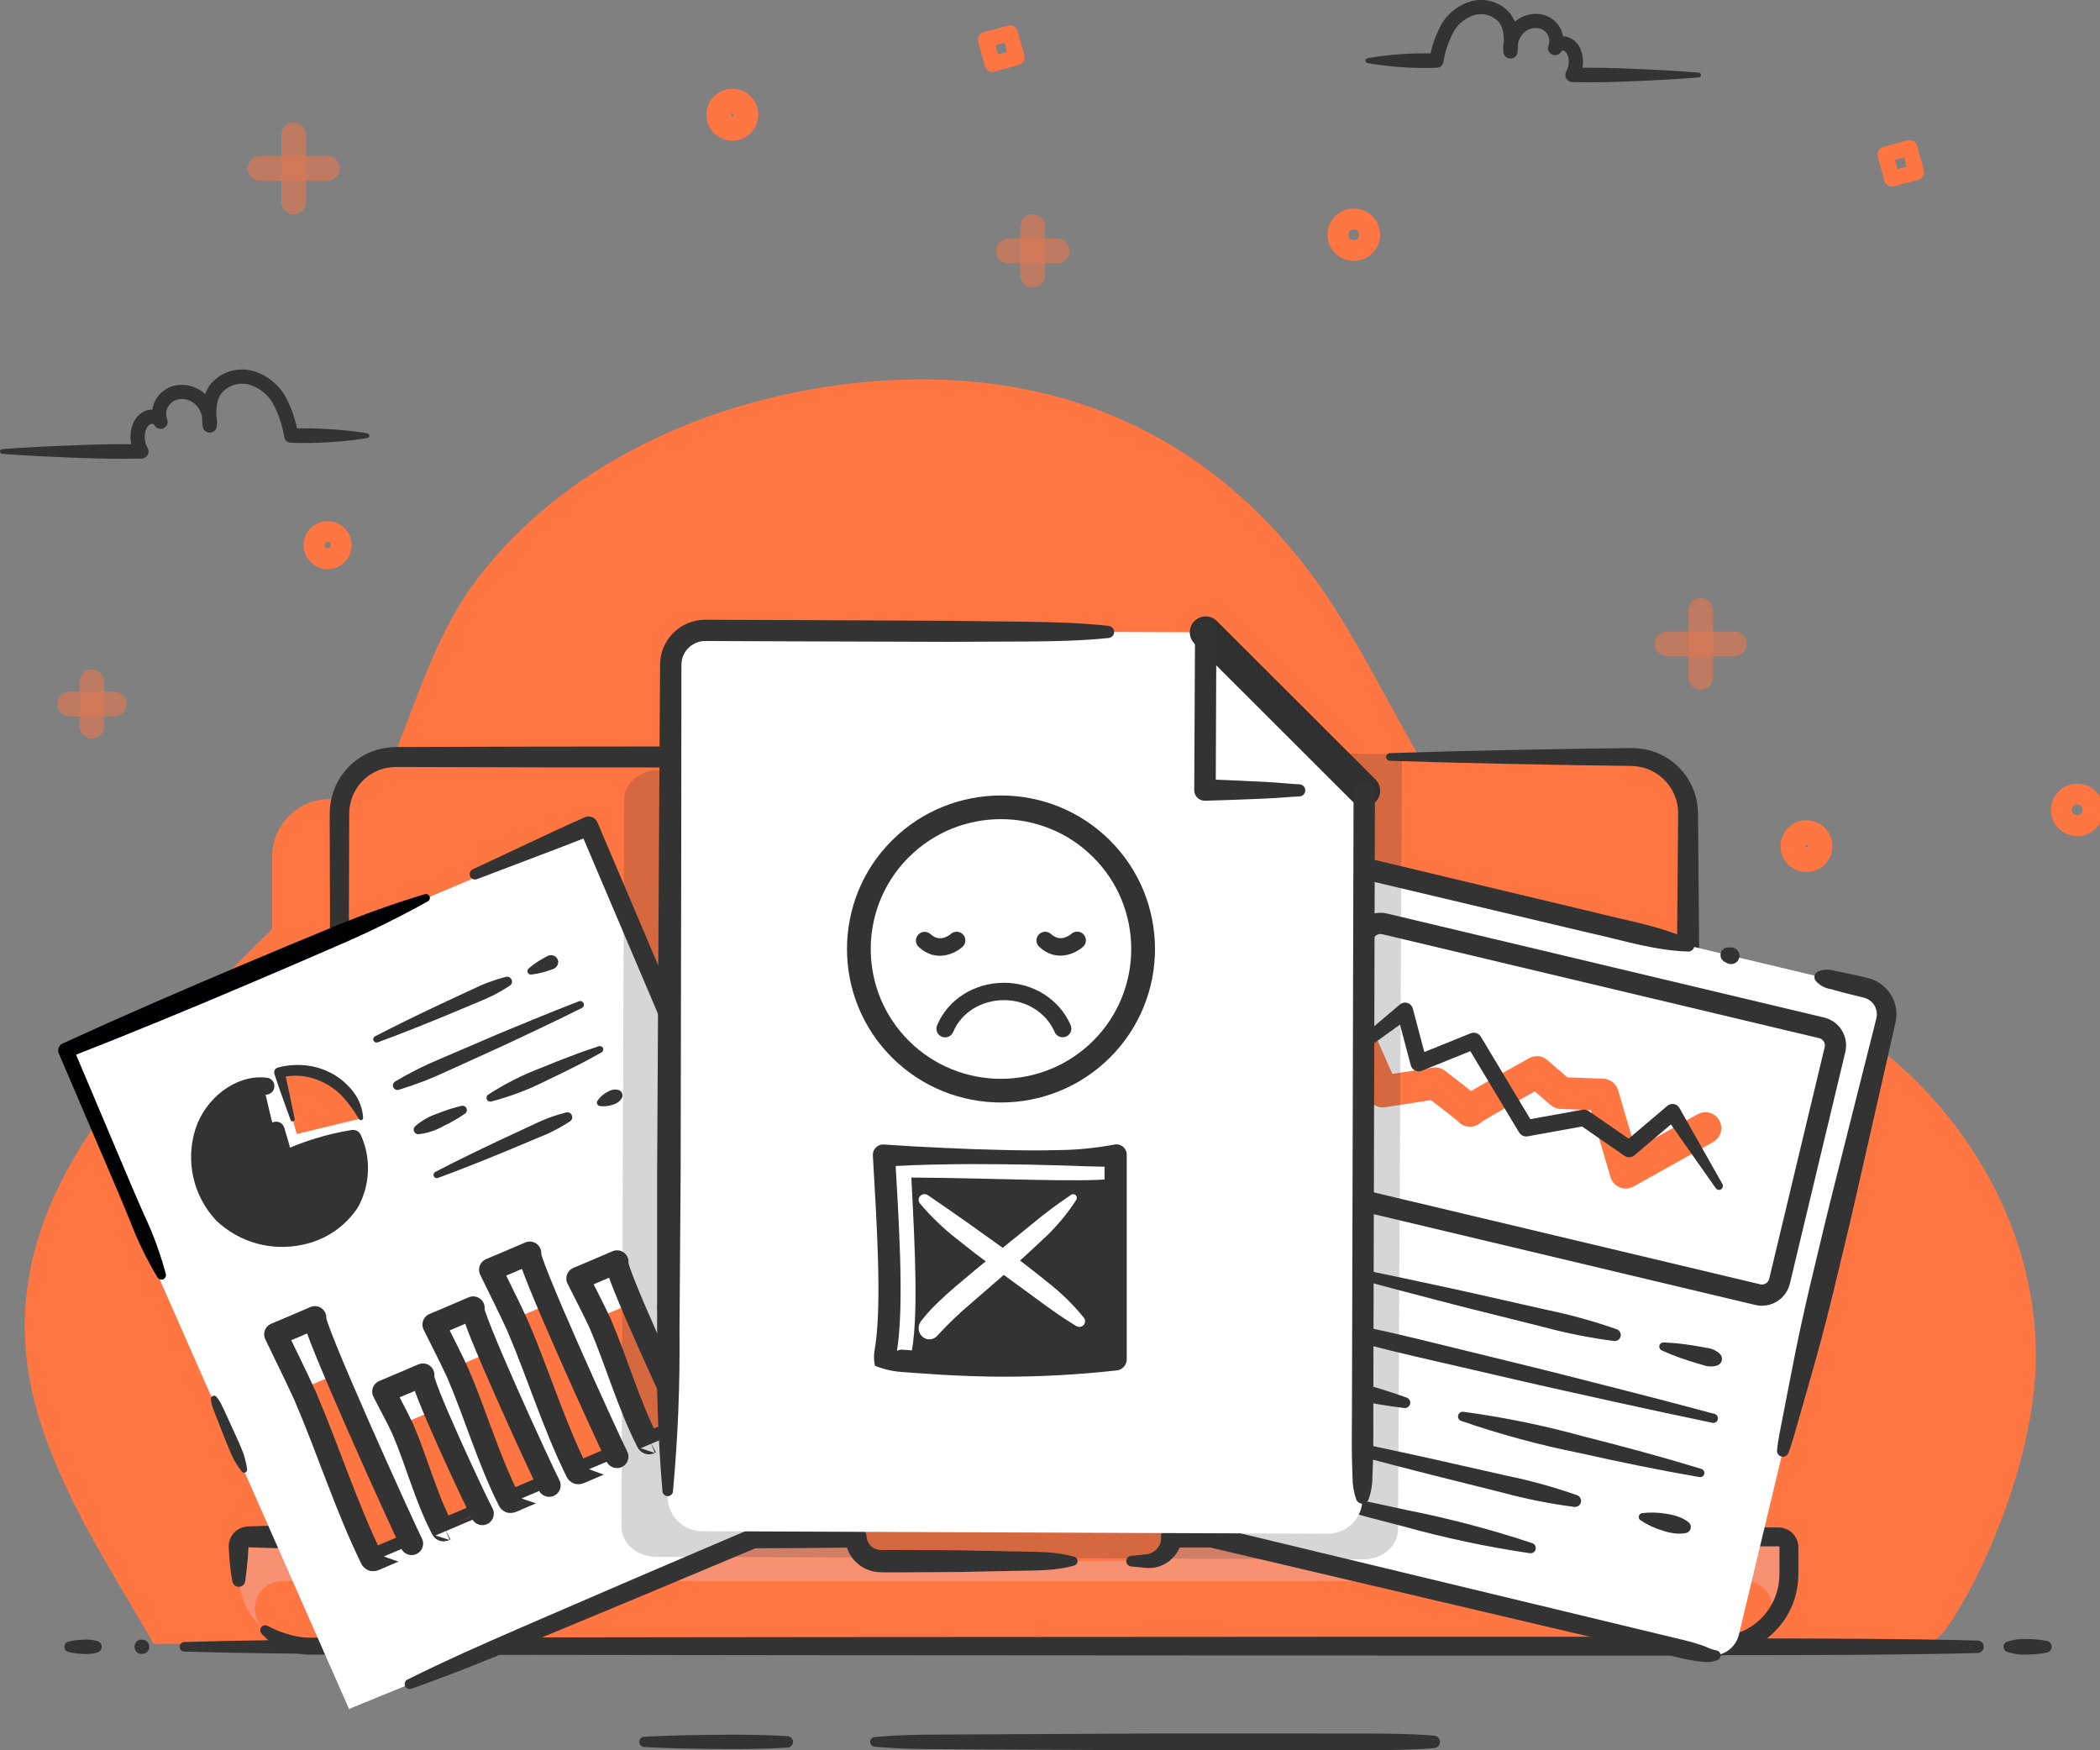 <svg width="198" height="165" viewBox="0 0 198 165" fill="none" xmlns="http://www.w3.org/2000/svg">
<rect x="0" y="0" width="198" height="165" fill="#808080" stroke="none"/>
<path d="M34.64 41.287C34.042 41.4 33.444 41.47 32.845 41.537C32.247 41.604 31.649 41.648 31.05 41.686C29.855 41.764 28.657 41.782 27.46 41.739L27.396 41.736C27.253 41.73 27.116 41.674 27.008 41.579C26.9 41.484 26.829 41.355 26.805 41.214L26.805 41.213C26.625 40.108 26.269 39.04 25.748 38.049C25.498 37.608 25.163 37.221 24.761 36.911C24.36 36.6 23.901 36.371 23.411 36.239C22.953 36.131 22.474 36.152 22.028 36.3C21.581 36.447 21.185 36.715 20.882 37.073C20.338 37.784 20.339 38.91 20.444 40.06L19.107 40.054C19.16 39.482 19.012 38.908 18.689 38.432C18.538 38.209 18.339 38.022 18.108 37.883C17.876 37.744 17.617 37.657 17.349 37.628C17.099 37.589 16.843 37.614 16.605 37.702C16.368 37.789 16.157 37.937 15.993 38.129C15.836 38.313 15.731 38.536 15.689 38.774C15.646 39.012 15.668 39.257 15.752 39.484L14.524 40.024C14.524 40.024 14.512 40 14.449 39.974C14.379 39.95 14.303 39.946 14.23 39.962C14.13 40.004 14.041 40.066 13.967 40.144C13.893 40.222 13.836 40.314 13.8 40.415C13.68 40.699 13.628 41.008 13.651 41.315C13.669 41.631 13.759 41.938 13.914 42.214L13.922 42.228C13.965 42.306 13.992 42.392 14.002 42.48C14.012 42.568 14.004 42.658 13.979 42.743C13.954 42.829 13.913 42.908 13.857 42.978C13.801 43.047 13.732 43.105 13.654 43.148C13.557 43.2 13.45 43.228 13.341 43.231C11.152 43.284 8.963 43.225 6.774 43.139C4.586 43.056 2.397 42.948 0.208 42.786C0.152 42.782 0.099 42.756 0.06 42.715C0.021 42.673 0 42.619 0 42.562C0 42.506 0.021 42.451 0.06 42.41C0.099 42.368 0.152 42.343 0.208 42.339C2.397 42.176 4.586 42.068 6.774 41.986C8.963 41.899 11.152 41.84 13.341 41.893L12.759 42.896L12.746 42.872C12.491 42.42 12.343 41.916 12.311 41.398C12.275 40.873 12.366 40.346 12.578 39.864C12.695 39.577 12.876 39.319 13.107 39.112C13.337 38.904 13.612 38.751 13.91 38.663C14.246 38.583 14.598 38.603 14.921 38.723C15.104 38.789 15.271 38.89 15.413 39.021C15.556 39.152 15.671 39.31 15.752 39.485L15.755 39.492C15.791 39.572 15.81 39.659 15.812 39.747C15.814 39.835 15.799 39.922 15.767 40.005C15.735 40.087 15.687 40.161 15.626 40.225C15.565 40.288 15.492 40.339 15.411 40.375C15.33 40.41 15.243 40.429 15.155 40.431C15.067 40.433 14.979 40.417 14.897 40.385C14.815 40.353 14.739 40.305 14.676 40.244C14.612 40.183 14.562 40.11 14.526 40.029L14.524 40.025C14.39 39.687 14.324 39.325 14.332 38.961C14.339 38.597 14.42 38.239 14.568 37.906C14.717 37.574 14.93 37.274 15.197 37.025C15.463 36.776 15.776 36.582 16.118 36.455C16.561 36.298 17.034 36.245 17.5 36.299C17.958 36.35 18.399 36.499 18.794 36.735C19.189 36.971 19.529 37.289 19.79 37.667C20.294 38.402 20.526 39.289 20.443 40.176C20.428 40.343 20.351 40.498 20.227 40.611C20.103 40.724 19.94 40.786 19.772 40.786C19.604 40.785 19.442 40.721 19.319 40.607C19.195 40.493 19.12 40.337 19.106 40.17C19.04 39.537 19.032 38.899 19.084 38.264C19.14 37.548 19.389 36.86 19.806 36.274C20.263 35.706 20.872 35.28 21.562 35.042C22.252 34.805 22.995 34.768 23.706 34.934C24.373 35.106 24.999 35.409 25.547 35.825C26.095 36.241 26.554 36.762 26.897 37.358C27.496 38.473 27.907 39.678 28.116 40.926L28.116 40.927L27.46 40.401C28.657 40.358 29.855 40.376 31.05 40.455C31.649 40.492 32.247 40.537 32.845 40.604C33.444 40.671 34.042 40.741 34.64 40.853C34.691 40.863 34.737 40.89 34.77 40.929C34.803 40.969 34.821 41.019 34.821 41.07C34.821 41.122 34.803 41.172 34.77 41.211C34.737 41.251 34.691 41.278 34.64 41.287L34.64 41.287Z" fill="#333333"/>
<path d="M128.915 5.501C129.459 5.388 130.002 5.318 130.545 5.251C131.088 5.184 131.632 5.14 132.175 5.102C133.259 5.024 134.347 5.006 135.434 5.049L134.779 5.574L134.779 5.573C134.969 4.433 135.346 3.333 135.893 2.315C136.209 1.767 136.631 1.288 137.136 0.905C137.64 0.522 138.216 0.244 138.83 0.086C139.486 -0.067 140.173 -0.032 140.811 0.187C141.449 0.407 142.011 0.801 142.433 1.326C142.818 1.867 143.049 2.502 143.101 3.163C143.148 3.743 143.141 4.327 143.08 4.905C143.067 5.073 142.991 5.229 142.868 5.343C142.745 5.457 142.583 5.52 142.414 5.521C142.246 5.522 142.084 5.46 141.96 5.347C141.835 5.234 141.758 5.078 141.743 4.911C141.667 4.092 141.881 3.272 142.347 2.592C142.59 2.242 142.904 1.948 143.271 1.729C143.637 1.51 144.046 1.372 144.47 1.325C144.903 1.274 145.342 1.324 145.753 1.47C146.072 1.588 146.363 1.768 146.611 2C146.859 2.232 147.058 2.511 147.196 2.821C147.334 3.13 147.409 3.464 147.415 3.803C147.422 4.142 147.361 4.478 147.235 4.793C147.201 4.874 147.15 4.948 147.087 5.009C147.024 5.071 146.95 5.119 146.868 5.152C146.786 5.185 146.698 5.201 146.61 5.2C146.522 5.199 146.434 5.18 146.353 5.146C146.272 5.111 146.199 5.061 146.137 4.997C146.076 4.934 146.027 4.86 145.995 4.778C145.962 4.696 145.946 4.609 145.947 4.521C145.949 4.433 145.967 4.346 146.002 4.266L146.004 4.261L146.008 4.254C146.084 4.087 146.194 3.937 146.329 3.812C146.465 3.688 146.623 3.591 146.796 3.529C147.102 3.416 147.434 3.396 147.751 3.472C148.031 3.554 148.289 3.697 148.505 3.892C148.722 4.086 148.891 4.327 149.002 4.596C149.198 5.043 149.283 5.531 149.25 6.018C149.221 6.498 149.083 6.964 148.848 7.383L148.835 7.406L148.253 6.403C150.241 6.35 152.228 6.409 154.215 6.496C156.202 6.578 158.189 6.686 160.177 6.849C160.233 6.853 160.286 6.879 160.324 6.92C160.362 6.962 160.383 7.016 160.383 7.072C160.383 7.128 160.362 7.183 160.324 7.224C160.286 7.266 160.233 7.291 160.177 7.296C158.189 7.458 156.202 7.566 154.215 7.648C152.228 7.735 150.241 7.794 148.253 7.741L148.248 7.741C148.159 7.739 148.071 7.719 147.99 7.683C147.908 7.646 147.835 7.595 147.774 7.53C147.712 7.466 147.664 7.39 147.632 7.307C147.601 7.224 147.585 7.136 147.588 7.047C147.591 6.939 147.62 6.833 147.672 6.738L147.679 6.725C147.815 6.483 147.894 6.213 147.91 5.936C147.93 5.667 147.885 5.397 147.78 5.148C147.75 5.065 147.705 4.989 147.645 4.924C147.585 4.859 147.512 4.807 147.432 4.771C147.378 4.76 147.321 4.763 147.269 4.78C147.224 4.8 147.23 4.809 147.236 4.793L146.008 4.253C146.079 4.057 146.097 3.846 146.06 3.641C146.023 3.436 145.932 3.244 145.797 3.086C145.655 2.919 145.472 2.792 145.266 2.716C145.06 2.64 144.838 2.619 144.622 2.653C144.387 2.679 144.16 2.755 143.957 2.876C143.754 2.998 143.581 3.162 143.448 3.357C143.163 3.778 143.033 4.284 143.08 4.79L141.743 4.795C141.839 3.752 141.834 2.746 141.357 2.125C141.089 1.81 140.739 1.574 140.345 1.444C139.951 1.315 139.529 1.296 139.125 1.391C138.688 1.51 138.279 1.714 137.921 1.991C137.563 2.268 137.265 2.613 137.042 3.006C136.573 3.9 136.251 4.864 136.09 5.86L136.09 5.861C136.067 6.002 135.996 6.13 135.89 6.225C135.784 6.32 135.648 6.376 135.505 6.383L135.434 6.387C134.347 6.43 133.259 6.412 132.175 6.333C131.632 6.295 131.088 6.251 130.545 6.184C130.002 6.117 129.459 6.047 128.915 5.935C128.865 5.924 128.82 5.897 128.788 5.858C128.756 5.818 128.738 5.769 128.738 5.718C128.738 5.667 128.756 5.617 128.788 5.578C128.82 5.538 128.865 5.511 128.915 5.501L128.915 5.501Z" fill="#333333"/>
<g opacity="0.7">
<path opacity="0.7" d="M97.371 21.365V25.948" stroke="#FF7643" stroke-width="2.328" stroke-linecap="round" stroke-linejoin="round"/>
<path opacity="0.7" d="M99.671 23.656H95.072" stroke="#FF7643" stroke-width="2.328" stroke-linecap="round" stroke-linejoin="round"/>
</g>
<path d="M127.645 23.617C128.47 23.617 129.139 22.95 129.139 22.128C129.139 21.305 128.47 20.639 127.645 20.639C126.819 20.639 126.15 21.305 126.15 22.128C126.15 22.95 126.819 23.617 127.645 23.617Z" stroke="#FF7643" stroke-width="1.963" stroke-linecap="round" stroke-linejoin="round"/>
<path d="M195.848 77.842C196.673 77.842 197.342 77.175 197.342 76.352C197.342 75.53 196.673 74.863 195.848 74.863C195.022 74.863 194.354 75.53 194.354 76.352C194.354 77.175 195.022 77.842 195.848 77.842Z" stroke="#FF7643" stroke-width="1.963" stroke-linecap="round" stroke-linejoin="round"/>
<g opacity="0.7">
<path opacity="0.7" d="M160.355 57.527V63.858" stroke="#FF7643" stroke-width="2.328" stroke-linecap="round" stroke-linejoin="round"/>
<path opacity="0.7" d="M163.532 60.693H157.18" stroke="#FF7643" stroke-width="2.328" stroke-linecap="round" stroke-linejoin="round"/>
</g>
<path d="M170.322 81.048C171.031 81.048 171.605 80.475 171.605 79.769C171.605 79.063 171.031 78.49 170.322 78.49C169.614 78.49 169.039 79.063 169.039 79.769C169.039 80.475 169.614 81.048 170.322 81.048Z" stroke="#FF7643" stroke-width="2.328" stroke-linecap="round" stroke-linejoin="round"/>
<path d="M177.759 14.566L178.385 16.85L180.676 16.226L180.05 13.943L177.759 14.566Z" stroke="#FF7643" stroke-width="1.477" stroke-linecap="round" stroke-linejoin="round"/>
<g opacity="0.7">
<path opacity="0.7" d="M27.693 12.709V19.04" stroke="#FF7643" stroke-width="2.328" stroke-linecap="round" stroke-linejoin="round"/>
<path opacity="0.7" d="M30.87 15.875H24.518" stroke="#FF7643" stroke-width="2.328" stroke-linecap="round" stroke-linejoin="round"/>
</g>
<g opacity="0.7">
<path opacity="0.7" d="M8.664 64.283V68.459" stroke="#FF7643" stroke-width="2.328" stroke-linecap="round" stroke-linejoin="round"/>
<path opacity="0.7" d="M10.758 66.371H6.568" stroke="#FF7643" stroke-width="2.328" stroke-linecap="round" stroke-linejoin="round"/>
</g>
<path d="M69.049 12.095C69.757 12.095 70.332 11.522 70.332 10.816C70.332 10.11 69.757 9.537 69.049 9.537C68.34 9.537 67.766 10.11 67.766 10.816C67.766 11.522 68.34 12.095 69.049 12.095Z" stroke="#FF7643" stroke-width="2.328" stroke-linecap="round" stroke-linejoin="round"/>
<path d="M30.89 52.671C31.599 52.671 32.173 52.098 32.173 51.392C32.173 50.686 31.599 50.113 30.89 50.113C30.182 50.113 29.607 50.686 29.607 51.392C29.607 52.098 30.182 52.671 30.89 52.671Z" stroke="#FF7643" stroke-width="1.963" stroke-linecap="round" stroke-linejoin="round"/>
<path d="M92.948 3.754L93.574 6.037L95.865 5.413L95.239 3.13L92.948 3.754Z" stroke="#FF7643" stroke-width="1.477" stroke-linecap="round" stroke-linejoin="round"/>
<path d="M191.799 130.775C190.705 141.911 184.375 153.066 182.748 154.367C181.045 155.728 178.173 154.956 176.133 154.956L14.477 154.956C14.417 154.847 14.384 154.787 14.384 154.787C10.372 147.788 5.811 140.996 3.535 133.165C-2.805 111.356 17.398 96.605 30.458 82.645C37.935 74.654 38.503 63.147 44.973 54.615C53.834 42.929 68.815 36.842 83.119 35.892C99.556 34.799 113.535 40.701 123.522 53.975C131.738 64.896 136.418 81.799 149.329 88.37C153.958 90.726 159.323 91.015 164.338 92.356C180.696 96.731 193.486 113.615 191.799 130.775Z" fill="#FF7643"/>
<path d="M23.589 155.65H22.967C20.686 155.65 18.499 154.746 16.886 153.139C15.273 151.531 14.367 149.351 14.367 147.078V144.255H25.659V80.749C25.659 79.31 26.232 77.93 27.253 76.913C28.274 75.896 29.658 75.324 31.102 75.324H39.256L57.887 131.031L40.95 149.178L23.589 155.65Z" fill="#FF7643"/>
<path d="M130.981 71.027H153.758C154.459 71.027 155.153 71.165 155.8 71.432C156.448 71.7 157.036 72.091 157.532 72.585C158.027 73.079 158.42 73.666 158.689 74.311C158.957 74.957 159.095 75.648 159.095 76.347V149.193H31.938V76.347C31.938 75.648 32.076 74.957 32.344 74.311C32.612 73.666 33.005 73.079 33.501 72.585C33.996 72.091 34.585 71.7 35.232 71.432C35.88 71.165 36.574 71.027 37.275 71.027H130.981Z" fill="#FF7643"/>
<path d="M160.168 147.874V149.528C160.168 149.794 160.062 150.049 159.873 150.237C159.685 150.425 159.429 150.531 159.162 150.531H32.004C31.739 150.531 31.484 150.426 31.295 150.239C31.107 150.053 31 149.799 30.998 149.535L30.998 149.528C30.952 142.699 30.964 135.87 31.033 129.042C31.051 125.628 31.092 122.213 31.157 118.799C31.216 115.385 31.312 111.971 31.445 108.556C31.45 108.412 31.512 108.276 31.616 108.176C31.72 108.075 31.86 108.02 32.004 108.02C32.149 108.02 32.288 108.075 32.393 108.176C32.497 108.276 32.559 108.412 32.564 108.556C32.696 111.971 32.792 115.385 32.852 118.799C32.911 122.213 32.952 125.628 32.976 129.042C33.041 135.87 33.053 142.699 33.011 149.528L32.004 148.525H159.162L158.155 149.528V147.874C158.155 147.608 158.261 147.353 158.45 147.165C158.639 146.977 158.895 146.871 159.162 146.871C159.429 146.871 159.685 146.977 159.873 147.165C160.062 147.353 160.168 147.608 160.168 147.874Z" fill="#333333"/>
<path d="M131.048 70.999C134.968 70.867 138.887 70.766 142.807 70.696L148.686 70.588L151.626 70.548L153.096 70.528L153.832 70.518C154.116 70.518 154.399 70.537 154.68 70.572C155.824 70.713 156.904 71.171 157.8 71.893C158.695 72.615 159.369 73.574 159.745 74.659C159.938 75.2 160.051 75.766 160.082 76.34C160.104 76.643 160.103 76.88 160.105 77.122L160.11 77.855L160.134 80.785C160.158 84.691 160.216 88.598 160.211 92.504C160.233 100.317 160.168 108.13 160.075 115.943C160.044 119.85 159.975 123.756 159.894 127.663C159.828 131.569 159.721 135.476 159.595 139.382C159.592 139.495 159.545 139.601 159.464 139.679C159.383 139.757 159.275 139.801 159.162 139.801C159.049 139.801 158.941 139.757 158.86 139.679C158.78 139.601 158.732 139.495 158.729 139.382C158.603 135.476 158.496 131.569 158.43 127.663C158.349 123.756 158.281 119.85 158.249 115.943C158.156 108.13 158.091 100.317 158.113 92.504C158.108 88.598 158.166 84.691 158.19 80.785L158.214 77.855L158.22 77.122C158.223 76.876 158.225 76.625 158.212 76.44C158.198 76.037 158.125 75.638 157.996 75.256C157.737 74.48 157.268 73.79 156.642 73.263C156.016 72.734 155.256 72.388 154.445 72.263C154.241 72.231 154.036 72.212 153.83 72.204L153.096 72.194L151.626 72.173L148.686 72.133L142.807 72.025C138.887 71.949 134.968 71.848 131.048 71.722C130.954 71.719 130.865 71.68 130.799 71.612C130.734 71.545 130.697 71.454 130.697 71.361C130.697 71.267 130.734 71.176 130.799 71.109C130.865 71.041 130.954 71.002 131.048 70.999Z" fill="#333333"/>
<path d="M31.749 98.686C31.424 96.298 31.226 93.895 31.154 91.487C31.071 89.087 31.133 86.687 31.107 84.287L31.086 77.088L31.087 76.63L31.112 76.104C31.146 75.754 31.208 75.407 31.299 75.066C31.57 74.038 32.101 73.097 32.841 72.331C33.581 71.566 34.505 71.002 35.526 70.693C36.193 70.499 36.886 70.406 37.581 70.42L39.387 70.415L42.999 70.404L50.223 70.384L64.67 70.369C74.301 70.381 83.933 70.322 93.564 70.394C103.196 70.454 112.827 70.609 122.459 70.856C122.591 70.86 122.716 70.914 122.809 71.009C122.901 71.103 122.952 71.229 122.952 71.361C122.952 71.493 122.901 71.619 122.809 71.713C122.716 71.808 122.591 71.862 122.459 71.865C112.827 72.098 103.196 72.252 93.564 72.328C83.933 72.4 74.301 72.341 64.67 72.353L50.223 72.338L42.999 72.317L39.387 72.307L37.581 72.302C37.319 72.298 37.057 72.31 36.796 72.338C36.55 72.368 36.307 72.417 36.069 72.485C35.351 72.698 34.7 73.091 34.177 73.626C33.654 74.161 33.278 74.821 33.084 75.542C33.019 75.781 32.973 76.025 32.947 76.272L32.927 76.645L32.923 77.087L32.903 84.287C32.877 86.687 32.938 89.087 32.855 91.487C32.783 93.895 32.585 96.298 32.261 98.686C32.252 98.748 32.221 98.804 32.174 98.844C32.127 98.885 32.067 98.907 32.005 98.907C31.942 98.907 31.882 98.885 31.835 98.844C31.788 98.804 31.757 98.748 31.749 98.686V98.686Z" fill="#333333"/>
<path d="M30.997 104.179C30.99 103.954 30.996 103.728 31.015 103.504C31.052 103.269 31.172 103.055 31.353 102.9C31.534 102.745 31.765 102.66 32.004 102.66C32.243 102.66 32.473 102.745 32.655 102.9C32.836 103.055 32.956 103.269 32.993 103.504C33.012 103.728 33.018 103.954 33.01 104.179C33.015 104.31 32.994 104.442 32.948 104.566C32.901 104.689 32.831 104.803 32.741 104.899C32.651 104.996 32.542 105.074 32.422 105.129C32.301 105.184 32.171 105.214 32.039 105.219C31.907 105.223 31.775 105.202 31.651 105.155C31.527 105.109 31.413 105.039 31.316 104.949C31.22 104.859 31.142 104.75 31.087 104.63C31.032 104.51 31.002 104.38 30.997 104.248C30.997 104.226 30.997 104.201 30.997 104.179Z" fill="#333333"/>
<path d="M168.669 144.883V148.439C168.67 148.642 168.66 148.845 168.639 149.047C168.486 150.723 167.71 152.282 166.464 153.417C165.217 154.553 163.59 155.183 161.902 155.184H29.264C27.575 155.184 25.947 154.554 24.7 153.419C23.453 152.283 22.678 150.723 22.526 149.047C22.505 148.845 22.495 148.642 22.496 148.439V144.883H80.7C80.717 145.496 80.973 146.079 81.415 146.506C81.856 146.934 82.448 147.173 83.064 147.171H108.101C108.728 147.171 109.329 146.922 109.772 146.481C110.204 146.059 110.453 145.485 110.465 144.883H168.669Z" fill="#F79172"/>
<path d="M128.391 144.879H128.885" stroke="#333333" stroke-width="2" stroke-linecap="round" stroke-linejoin="round"/>
<path d="M189.23 154.767C189.835 154.56 190.474 154.473 191.112 154.511C191.744 154.509 192.375 154.571 192.995 154.694C193.121 154.721 193.234 154.79 193.316 154.89C193.397 154.99 193.441 155.115 193.441 155.244C193.441 155.372 193.397 155.497 193.316 155.597C193.234 155.697 193.121 155.766 192.995 155.793C192.375 155.916 191.744 155.978 191.112 155.977C190.474 156.015 189.835 155.927 189.23 155.72C189.134 155.683 189.051 155.617 188.992 155.532C188.934 155.447 188.902 155.347 188.902 155.244C188.902 155.141 188.934 155.04 188.992 154.955C189.051 154.87 189.134 154.805 189.23 154.767Z" fill="#333333"/>
<path d="M17.377 154.792C24.423 154.586 31.468 154.553 38.514 154.558L59.65 154.541L101.921 154.508L144.194 154.474L165.33 154.457C172.375 154.463 179.42 154.478 186.466 154.654C186.62 154.658 186.766 154.722 186.874 154.832C186.982 154.942 187.042 155.09 187.042 155.243C187.042 155.397 186.982 155.545 186.874 155.655C186.766 155.765 186.62 155.829 186.466 155.832C179.42 156.009 172.375 156.024 165.33 156.03L144.194 156.013L101.921 155.979L59.65 155.946L38.514 155.929C31.468 155.933 24.423 155.9 17.377 155.695C17.26 155.691 17.148 155.642 17.066 155.558C16.983 155.474 16.938 155.361 16.938 155.243C16.938 155.126 16.983 155.013 17.066 154.929C17.148 154.844 17.26 154.795 17.377 154.792Z" fill="#333333"/>
<path d="M13.216 154.574C13.308 154.563 13.4 154.564 13.492 154.576C13.539 154.58 13.585 154.591 13.629 154.609C13.678 154.62 13.725 154.64 13.767 154.667C13.843 154.718 13.908 154.783 13.958 154.859C14.009 154.935 14.044 155.02 14.061 155.11C14.079 155.199 14.079 155.291 14.06 155.38C14.042 155.47 14.007 155.554 13.956 155.63C13.905 155.704 13.841 155.768 13.767 155.818C13.725 155.845 13.678 155.865 13.629 155.876C13.585 155.894 13.539 155.905 13.492 155.909C13.4 155.921 13.308 155.922 13.216 155.911C13.064 155.877 12.928 155.792 12.83 155.671C12.733 155.549 12.68 155.398 12.68 155.243C12.68 155.087 12.733 154.936 12.83 154.814C12.928 154.693 13.064 154.608 13.216 154.574V154.574Z" fill="#333333"/>
<path d="M6.446 154.757C6.895 154.649 7.354 154.588 7.816 154.575C8.277 154.535 8.741 154.578 9.186 154.704C9.302 154.74 9.404 154.811 9.476 154.908C9.548 155.005 9.587 155.123 9.587 155.244C9.587 155.365 9.548 155.483 9.476 155.58C9.404 155.677 9.302 155.749 9.186 155.784C8.741 155.91 8.277 155.954 7.816 155.913C7.354 155.901 6.895 155.84 6.446 155.731C6.338 155.703 6.242 155.64 6.174 155.552C6.105 155.464 6.068 155.356 6.068 155.244C6.068 155.133 6.105 155.025 6.174 154.936C6.242 154.848 6.338 154.785 6.446 154.757V154.757Z" fill="#333333"/>
<path d="M82.449 163.757C84.648 163.549 86.847 163.522 89.046 163.518L95.643 163.483L108.836 163.416L122.03 163.418L128.627 163.42C130.826 163.429 133.025 163.442 135.224 163.619C135.372 163.631 135.511 163.698 135.612 163.807C135.713 163.916 135.769 164.06 135.769 164.208C135.769 164.357 135.713 164.5 135.612 164.609C135.511 164.718 135.372 164.785 135.224 164.797C133.025 164.974 130.826 164.987 128.627 164.997L122.03 164.998L108.836 165L95.643 164.933L89.046 164.898C86.847 164.894 84.648 164.867 82.449 164.66C82.337 164.649 82.232 164.597 82.156 164.513C82.079 164.43 82.037 164.321 82.037 164.208C82.037 164.095 82.079 163.986 82.156 163.903C82.232 163.819 82.337 163.767 82.449 163.757Z" fill="#333333"/>
<path d="M60.735 163.722C62.989 163.604 65.243 163.561 67.497 163.54C69.751 163.518 72.004 163.527 74.258 163.669C74.396 163.678 74.525 163.739 74.62 163.839C74.714 163.939 74.767 164.072 74.767 164.209C74.767 164.347 74.714 164.479 74.62 164.58C74.525 164.68 74.396 164.741 74.258 164.749C72.004 164.891 69.751 164.9 67.497 164.878C65.243 164.858 62.989 164.815 60.735 164.696C60.61 164.69 60.492 164.635 60.406 164.545C60.32 164.454 60.272 164.334 60.272 164.209C60.272 164.084 60.32 163.964 60.406 163.874C60.492 163.783 60.61 163.729 60.735 163.722Z" fill="#333333"/>
<path d="M164.528 149.047C165.063 149.046 165.585 149.209 166.023 149.514C166.462 149.818 166.796 150.25 166.981 150.75C167.165 151.25 167.191 151.795 167.055 152.31C166.919 152.825 166.627 153.286 166.219 153.631C165.007 154.636 163.48 155.186 161.903 155.184H29.265C27.686 155.187 26.157 154.637 24.945 153.63C24.537 153.286 24.245 152.825 24.109 152.309C23.973 151.794 23.999 151.25 24.184 150.75C24.368 150.25 24.703 149.818 25.141 149.514C25.58 149.209 26.102 149.046 26.636 149.047H164.528Z" fill="#FF7643"/>
<path d="M21.922 149.113C21.777 148.371 21.68 147.621 21.632 146.867C21.602 146.494 21.579 146.162 21.562 145.756C21.564 145.382 21.678 145.018 21.89 144.71C22.102 144.402 22.401 144.164 22.75 144.027C22.926 143.958 23.111 143.915 23.3 143.902L23.633 143.888L24.18 143.87L25.273 143.837C26.002 143.827 26.731 143.791 27.46 143.801C28.918 143.794 30.376 143.84 31.834 143.925C33.306 144.005 34.77 144.212 36.207 144.541C36.283 144.56 36.351 144.604 36.4 144.665C36.449 144.727 36.475 144.803 36.475 144.882C36.475 144.96 36.449 145.036 36.4 145.098C36.351 145.16 36.283 145.204 36.207 145.222C34.77 145.552 33.306 145.758 31.834 145.838C30.376 145.923 28.918 145.97 27.46 145.963C26.731 145.973 26.002 145.937 25.273 145.926L24.18 145.893L23.633 145.875L23.497 145.871C23.471 145.872 23.445 145.871 23.42 145.867L23.438 145.855C23.442 145.851 23.445 145.846 23.447 145.841C23.449 145.836 23.45 145.831 23.449 145.825C23.449 145.82 23.447 145.815 23.444 145.81C23.441 145.806 23.437 145.802 23.433 145.799L23.361 146.867L23.258 147.957L23.19 148.494C23.177 148.652 23.157 148.814 23.132 148.979L23.117 149.076C23.095 149.215 23.025 149.343 22.919 149.437C22.812 149.53 22.676 149.584 22.535 149.589C22.393 149.593 22.254 149.548 22.142 149.461C22.03 149.374 21.952 149.251 21.922 149.113H21.922Z" fill="#333333"/>
<path d="M106.647 146.67L107.921 146.544C108.092 146.536 108.26 146.505 108.422 146.45C108.563 146.401 108.696 146.334 108.819 146.249C109.053 146.088 109.238 145.867 109.356 145.609C109.46 145.374 109.495 145.115 109.459 144.861L109.459 144.858L109.461 144.821C109.477 144.566 109.589 144.327 109.776 144.152C109.962 143.977 110.209 143.879 110.465 143.879L162.79 143.981L166.06 143.987L167.705 143.991C168.098 143.997 168.479 144.124 168.795 144.356C169.112 144.588 169.347 144.913 169.47 145.285C169.509 145.409 169.536 145.536 169.551 145.665L169.562 145.858L169.562 145.963L169.562 147.592L169.562 148.407C169.545 148.706 169.548 149.033 169.501 149.329C169.359 150.554 168.918 151.727 168.216 152.742C167.516 153.762 166.579 154.597 165.485 155.176C164.391 155.756 163.172 156.062 161.933 156.07L155.389 156.071L129.226 156.069L76.902 156.037L50.74 156.006L37.659 155.99L31.118 155.983L29.483 155.981C28.882 155.996 28.282 155.936 27.696 155.803C26.51 155.539 25.441 154.902 24.646 153.986C24.576 153.902 24.538 153.797 24.537 153.688C24.536 153.579 24.573 153.473 24.642 153.388C24.711 153.303 24.807 153.245 24.914 153.223C25.021 153.201 25.133 153.216 25.229 153.267L25.241 153.273C26.11 153.746 27.048 154.082 28.021 154.269C28.503 154.357 28.993 154.395 29.483 154.385L31.118 154.383L37.659 154.375L50.74 154.36L76.902 154.329L129.226 154.297L155.389 154.295L161.926 154.293C162.876 154.287 163.811 154.051 164.65 153.606C165.489 153.161 166.208 152.52 166.744 151.738C167.285 150.956 167.624 150.054 167.73 149.11C167.769 148.869 167.759 148.649 167.777 148.407L167.777 147.592L167.777 145.962L167.777 145.864C167.775 145.86 167.775 145.857 167.776 145.853L167.772 145.835C167.768 145.823 167.761 145.812 167.752 145.803C167.744 145.794 167.734 145.786 167.722 145.781C167.71 145.776 167.698 145.773 167.685 145.774L166.06 145.776L162.79 145.783L110.465 145.885L111.471 144.906L111.471 144.914C111.415 145.511 111.195 146.081 110.834 146.562C110.488 147.02 110.025 147.376 109.493 147.594C109.235 147.699 108.965 147.769 108.688 147.802C108.433 147.83 108.175 147.828 107.921 147.796L106.647 147.671C106.522 147.658 106.407 147.6 106.323 147.508C106.239 147.415 106.192 147.295 106.192 147.17C106.192 147.045 106.239 146.925 106.323 146.832C106.407 146.74 106.522 146.682 106.647 146.67V146.67Z" fill="#333333"/>
<path d="M42.283 144.284C45.484 143.976 48.686 143.9 51.887 143.881L61.492 143.815C64.693 143.786 67.895 143.811 71.096 143.806C74.297 143.809 77.499 143.833 80.7 143.879C80.958 143.882 81.205 143.983 81.391 144.16C81.578 144.338 81.69 144.579 81.705 144.835L81.707 144.858C81.724 145.115 81.814 145.361 81.966 145.569C82.118 145.776 82.326 145.937 82.566 146.032C82.874 146.128 83.199 146.156 83.519 146.116L84.886 146.114L90.355 146.148L95.823 146.256C97.646 146.309 99.469 146.228 101.292 146.76C101.401 146.792 101.493 146.865 101.548 146.965C101.602 147.064 101.615 147.181 101.583 147.29C101.563 147.359 101.525 147.422 101.474 147.472C101.423 147.523 101.361 147.56 101.292 147.581C99.469 148.112 97.646 148.032 95.823 148.084L90.355 148.193L84.886 148.226L83.519 148.224C83.28 148.219 83.106 148.229 82.735 148.202C82.408 148.166 82.087 148.086 81.781 147.963C81.17 147.714 80.647 147.292 80.275 146.748C79.904 146.204 79.702 145.563 79.694 144.906L80.7 145.885C77.499 145.928 74.297 145.953 71.096 145.958C67.895 145.953 64.693 145.978 61.492 145.949L51.887 145.883C48.686 145.864 45.484 145.788 42.283 145.48C42.134 145.465 41.995 145.396 41.895 145.286C41.794 145.175 41.738 145.031 41.738 144.882C41.738 144.733 41.794 144.589 41.895 144.478C41.995 144.368 42.134 144.299 42.283 144.284V144.284Z" fill="#333333"/>
<path d="M133.898 80.051C133.866 80.518 133.842 80.985 133.82 81.451L133.898 80.051Z" fill="#333333"/>
<path d="M171.302 92.023L175.914 93.121C176.242 93.199 176.552 93.34 176.825 93.538C177.098 93.735 177.33 93.984 177.506 94.271C177.683 94.557 177.802 94.876 177.855 95.208C177.908 95.54 177.895 95.879 177.817 96.206L163.953 154.098C163.874 154.425 163.732 154.734 163.534 155.006C163.336 155.279 163.086 155.51 162.799 155.686C162.511 155.862 162.192 155.98 161.858 156.033C161.525 156.086 161.185 156.073 160.857 155.995L113.542 144.739C113.213 144.661 112.904 144.52 112.63 144.322C112.357 144.125 112.126 143.876 111.949 143.589C111.772 143.303 111.654 142.984 111.601 142.652C111.547 142.32 111.56 141.981 111.639 141.653L125.503 83.761C125.661 83.101 126.076 82.53 126.657 82.174C127.237 81.818 127.936 81.707 128.599 81.865L159.301 89.168" fill="white"/>
<path d="M161.894 156.028C161.549 156.087 161.196 156.076 160.857 155.995L113.542 144.739C113.213 144.661 112.904 144.519 112.63 144.322C112.357 144.125 112.126 143.876 111.949 143.589C111.772 143.303 111.654 142.984 111.601 142.652C111.547 142.32 111.56 141.981 111.639 141.653L125.503 83.761C125.661 83.101 126.076 82.53 126.657 82.174C127.237 81.818 127.936 81.707 128.599 81.865L159.301 89.168" fill="white"/>
<path d="M161.971 156.475C161.532 156.665 161.048 156.729 160.574 156.659C160.183 156.626 159.797 156.572 159.413 156.505C158.649 156.364 157.897 156.172 157.141 155.997L152.608 154.932L143.541 152.801L125.408 148.539L116.342 146.409L114.075 145.876C113.648 145.789 113.226 145.676 112.813 145.536C112.055 145.236 111.424 144.685 111.025 143.976C110.627 143.267 110.485 142.443 110.625 141.642C110.677 141.343 110.717 141.222 110.763 141.015L110.896 140.45L111.164 139.32L115.442 121.249L124.122 85.134L124.393 84.005C124.444 83.803 124.471 83.661 124.541 83.409C124.611 83.148 124.713 82.896 124.843 82.659C125.102 82.182 125.466 81.769 125.908 81.453C126.35 81.136 126.858 80.923 127.394 80.83C127.662 80.786 127.935 80.772 128.206 80.787C128.341 80.794 128.476 80.81 128.609 80.834C128.748 80.859 128.877 80.886 128.957 80.907L130.089 81.177L132.354 81.718L141.413 83.88L150.472 86.043C153.478 86.819 156.558 87.287 159.428 88.634C159.545 88.689 159.639 88.782 159.695 88.898C159.752 89.014 159.766 89.146 159.736 89.272C159.706 89.397 159.633 89.508 159.531 89.586C159.428 89.665 159.302 89.706 159.172 89.702C156.002 89.612 153.041 88.643 150.007 87.982L140.945 85.834L131.883 83.686L129.617 83.149L128.484 82.88C128.376 82.853 128.315 82.843 128.263 82.834C128.205 82.823 128.147 82.816 128.088 82.814C127.972 82.807 127.855 82.813 127.74 82.832C127.508 82.873 127.29 82.965 127.099 83.102C126.909 83.239 126.752 83.417 126.64 83.623C126.583 83.725 126.54 83.834 126.511 83.947C126.474 84.068 126.423 84.305 126.38 84.478L126.111 85.607L117.49 121.736L113.118 139.785L112.592 141.982C112.528 142.335 112.588 142.7 112.762 143.014C112.936 143.328 113.214 143.572 113.548 143.706C113.707 143.778 114.176 143.875 114.533 143.965L116.797 144.51L125.851 146.69L143.961 151.049L153.015 153.229L157.543 154.319C158.297 154.504 159.055 154.671 159.801 154.889C160.173 155.002 160.542 155.127 160.905 155.274C161.194 155.414 161.5 155.517 161.815 155.579L161.853 155.587C161.951 155.606 162.04 155.655 162.108 155.727C162.176 155.799 162.219 155.891 162.232 155.989C162.245 156.087 162.227 156.186 162.18 156.274C162.133 156.361 162.06 156.431 161.971 156.475L161.971 156.475Z" fill="#333333"/>
<path d="M171.301 92.023L175.913 93.121C176.241 93.199 176.551 93.34 176.824 93.538C177.098 93.735 177.329 93.984 177.506 94.271C177.683 94.557 177.801 94.876 177.854 95.208C177.907 95.54 177.894 95.879 177.816 96.207L168.084 136.845" fill="white"/>
<path d="M171.406 91.581C171.929 91.368 172.512 91.351 173.047 91.533C173.567 91.629 174.083 91.74 174.6 91.849L176.146 92.21C176.851 92.385 177.484 92.775 177.956 93.326C178.428 93.873 178.719 94.551 178.791 95.269C178.827 95.626 178.806 95.986 178.73 96.336L178.553 97.129L177.855 100.209L175.054 112.53C174.589 114.584 174.107 116.633 173.607 118.679C173.116 120.727 172.632 122.776 172.098 124.813C171.579 126.854 171.002 128.882 170.423 130.908L169.553 133.948C169.253 134.959 169.006 135.982 168.619 136.973C168.57 137.097 168.478 137.2 168.359 137.262C168.24 137.325 168.103 137.342 167.972 137.311C167.841 137.279 167.726 137.202 167.648 137.093C167.57 136.984 167.535 136.851 167.548 136.718C167.651 135.66 167.894 134.636 168.085 133.599L168.687 130.495C169.088 128.426 169.492 126.358 169.953 124.303C170.401 122.245 170.897 120.199 171.387 118.151C171.87 116.101 172.369 114.055 172.883 112.013L175.967 99.76L176.74 96.697L176.924 95.953C176.96 95.788 176.97 95.618 176.952 95.45C176.919 95.112 176.779 94.794 176.552 94.541C176.325 94.291 176.029 94.116 175.7 94.038L174.165 93.665C173.654 93.53 173.144 93.396 172.636 93.247C172.077 93.169 171.565 92.891 171.195 92.466C171.148 92.404 171.113 92.334 171.094 92.259C171.074 92.184 171.07 92.106 171.08 92.03C171.091 91.953 171.117 91.879 171.156 91.813C171.195 91.746 171.247 91.688 171.309 91.641C171.34 91.618 171.372 91.598 171.406 91.581Z" fill="#333333"/>
<path d="M123.268 110.191L128.497 88.358C128.602 87.918 128.879 87.538 129.265 87.301C129.652 87.064 130.117 86.99 130.558 87.095L171.746 96.894C172.188 96.999 172.569 97.274 172.807 97.659C173.044 98.045 173.119 98.508 173.013 98.948L167.785 120.781C167.733 120.999 167.638 121.204 167.506 121.386C167.374 121.567 167.208 121.721 167.017 121.838C166.825 121.955 166.612 122.034 166.391 122.069C166.169 122.104 165.942 122.096 165.723 122.044L124.535 112.245C124.317 112.193 124.111 112.099 123.929 111.968C123.747 111.836 123.592 111.671 123.475 111.48C123.357 111.289 123.278 111.077 123.243 110.856C123.208 110.635 123.216 110.409 123.268 110.191L123.268 110.191Z" stroke="#333333" stroke-width="2" stroke-linecap="round" stroke-linejoin="round"/>
<path d="M124.428 124.332C127.595 124.81 130.71 125.504 133.811 126.257L143.109 128.534C146.211 129.281 149.298 130.093 152.393 130.869C155.486 131.653 158.574 132.461 161.656 133.292C161.765 133.322 161.857 133.392 161.915 133.488C161.972 133.584 161.99 133.699 161.964 133.808C161.938 133.917 161.87 134.011 161.775 134.071C161.68 134.131 161.566 134.152 161.456 134.129C158.33 133.48 155.209 132.81 152.093 132.122C148.98 131.421 145.858 130.756 142.751 130.026L133.423 127.873C130.316 127.148 127.222 126.366 124.18 125.366C124.053 125.325 123.946 125.236 123.88 125.12C123.815 125.003 123.796 124.866 123.827 124.736C123.858 124.606 123.937 124.492 124.049 124.417C124.16 124.343 124.295 124.312 124.428 124.332L124.428 124.332Z" fill="#333333"/>
<path d="M137.966 133.088C141.786 133.604 145.566 134.379 149.28 135.406C153.012 136.343 156.727 137.349 160.414 138.474C160.511 138.503 160.593 138.569 160.644 138.656C160.694 138.744 160.709 138.848 160.685 138.946C160.662 139.044 160.601 139.13 160.517 139.186C160.432 139.241 160.329 139.263 160.229 139.245C156.43 138.59 152.659 137.815 148.905 136.971C145.126 136.215 141.402 135.205 137.761 133.946C137.659 133.907 137.575 133.834 137.525 133.738C137.474 133.643 137.46 133.532 137.485 133.427C137.51 133.322 137.573 133.23 137.661 133.167C137.75 133.105 137.858 133.077 137.966 133.088L137.966 133.088Z" fill="#333333"/>
<path d="M123.188 129.51C124.816 129.577 126.429 129.852 127.987 130.327C129.561 130.725 131.113 131.203 132.639 131.758C132.755 131.801 132.851 131.885 132.909 131.994C132.967 132.103 132.984 132.229 132.955 132.35C132.926 132.47 132.854 132.575 132.753 132.646C132.652 132.717 132.528 132.749 132.405 132.735C130.792 132.543 129.191 132.271 127.606 131.918C126 131.641 124.437 131.16 122.954 130.487C122.851 130.434 122.768 130.348 122.719 130.243C122.671 130.138 122.659 130.019 122.686 129.907C122.713 129.794 122.777 129.694 122.868 129.622C122.959 129.55 123.072 129.51 123.188 129.51L123.188 129.51Z" fill="#333333"/>
<path d="M154.823 142.645C155.583 142.552 156.352 142.573 157.105 142.707C157.475 142.758 157.839 142.843 158.192 142.962C158.56 143.084 158.905 143.267 159.211 143.504C159.295 143.573 159.358 143.664 159.393 143.767C159.427 143.87 159.432 143.981 159.407 144.086C159.382 144.192 159.327 144.289 159.249 144.365C159.172 144.441 159.074 144.494 158.968 144.518C158.587 144.591 158.197 144.6 157.814 144.542C157.444 144.49 157.081 144.402 156.728 144.281C155.995 144.062 155.3 143.734 154.665 143.309C154.604 143.267 154.558 143.207 154.532 143.139C154.506 143.07 154.501 142.995 154.518 142.923C154.535 142.852 154.573 142.787 154.628 142.738C154.682 142.688 154.75 142.656 154.823 142.645L154.823 142.645Z" fill="#333333"/>
<path d="M121.927 134.773C124.176 135.214 126.42 135.673 128.66 136.151C130.898 136.638 133.141 137.101 135.375 137.607L142.075 139.119C144.322 139.58 146.535 140.194 148.698 140.956C148.829 141.005 148.938 141.1 149.004 141.222C149.069 141.345 149.088 141.488 149.055 141.623C149.023 141.759 148.942 141.878 148.827 141.958C148.713 142.038 148.573 142.073 148.435 142.057C146.159 141.764 143.907 141.315 141.693 140.716L135.029 139.048C132.808 138.495 130.596 137.898 128.379 137.325C126.164 136.743 123.954 136.143 121.748 135.524C121.651 135.497 121.569 135.434 121.518 135.348C121.468 135.262 121.452 135.159 121.475 135.062C121.499 134.965 121.559 134.881 121.643 134.827C121.727 134.773 121.829 134.754 121.927 134.773V134.773Z" fill="#333333"/>
<path d="M125.673 119.132C127.922 119.573 130.166 120.033 132.406 120.51C134.644 120.997 136.888 121.46 139.121 121.966L145.821 123.478C148.068 123.94 150.281 124.554 152.444 125.316C152.575 125.364 152.684 125.459 152.75 125.582C152.815 125.705 152.834 125.847 152.801 125.983C152.769 126.118 152.688 126.237 152.574 126.317C152.459 126.397 152.319 126.432 152.181 126.417C149.905 126.123 147.653 125.675 145.439 125.075L138.775 123.408C136.554 122.854 134.342 122.257 132.125 121.684C129.91 121.103 127.7 120.502 125.494 119.883C125.397 119.856 125.315 119.793 125.264 119.707C125.214 119.621 125.198 119.519 125.222 119.422C125.245 119.325 125.305 119.24 125.389 119.186C125.473 119.132 125.575 119.113 125.673 119.132V119.132Z" fill="#333333"/>
<path d="M156.855 126.551C157.766 126.59 158.673 126.682 159.572 126.829C160.019 126.897 160.464 126.978 160.907 127.065C161.376 127.109 161.818 127.307 162.163 127.629C162.225 127.691 162.274 127.764 162.307 127.845C162.34 127.926 162.358 128.012 162.357 128.1C162.357 128.187 162.34 128.274 162.306 128.354C162.272 128.435 162.223 128.508 162.16 128.57C162.087 128.642 161.997 128.697 161.899 128.73C161.446 128.861 160.962 128.839 160.523 128.668C160.088 128.545 159.655 128.418 159.225 128.277C158.356 128.003 157.505 127.677 156.676 127.302C156.592 127.264 156.525 127.199 156.485 127.117C156.445 127.035 156.435 126.942 156.456 126.853C156.477 126.764 156.529 126.686 156.602 126.631C156.674 126.576 156.764 126.548 156.855 126.551Z" fill="#333333"/>
<path d="M120.687 139.953C122.695 140.307 124.698 140.681 126.691 141.099C128.687 141.504 130.681 141.917 132.667 142.36C136.666 143.151 140.61 144.192 144.478 145.477C144.591 145.519 144.685 145.6 144.742 145.706C144.799 145.811 144.815 145.934 144.787 146.051C144.759 146.168 144.689 146.27 144.59 146.339C144.491 146.408 144.371 146.438 144.251 146.424C140.218 145.83 136.227 144.983 132.301 143.889C130.328 143.39 128.362 142.861 126.397 142.324C124.43 141.8 122.473 141.232 120.521 140.644C120.434 140.618 120.36 140.559 120.315 140.481C120.27 140.402 120.256 140.309 120.277 140.221C120.298 140.132 120.353 140.055 120.429 140.006C120.505 139.956 120.597 139.937 120.687 139.953V139.953Z" fill="#333333"/>
<path d="M162.932 89.316L163.21 89.312C163.42 89.311 163.621 89.392 163.77 89.538C163.92 89.684 164.005 89.883 164.007 90.092C164.01 90.301 163.929 90.501 163.782 90.651C163.636 90.8 163.436 90.885 163.227 90.888C163.097 90.889 162.969 90.859 162.854 90.799L162.607 90.671C162.465 90.598 162.351 90.478 162.284 90.332C162.217 90.187 162.201 90.023 162.238 89.867C162.276 89.711 162.364 89.572 162.49 89.472C162.616 89.372 162.771 89.317 162.932 89.316H162.932Z" fill="#333333"/>
<path d="M127.195 95.688L130.366 102.897L135.329 102.128C135.329 102.128 138.78 104.776 138.592 104.72C138.403 104.663 144.906 101.066 144.906 101.066L147.189 103.041L151.122 103.189L153.287 110.548L160.795 106.349" stroke="#FF7643" stroke-width="3" stroke-linecap="round" stroke-linejoin="round"/>
<path d="M125.148 100.489L131.987 94.696C132.084 94.614 132.201 94.558 132.326 94.532C132.451 94.507 132.581 94.513 132.702 94.551C132.824 94.589 132.935 94.657 133.023 94.748C133.112 94.84 133.175 94.953 133.209 95.075L133.217 95.109L134.518 100.026L133.474 99.506L138.665 97.41C138.837 97.341 139.028 97.335 139.204 97.393C139.38 97.452 139.529 97.572 139.624 97.73L144.565 105.963L143.759 105.599L149.206 104.612C149.409 104.576 149.619 104.621 149.788 104.738L154.047 107.684L153.101 107.73L157.185 104.269L157.213 104.245C157.364 104.118 157.559 104.055 157.757 104.071C157.954 104.087 158.136 104.18 158.264 104.33C158.295 104.366 158.322 104.405 158.346 104.447L162.399 111.621C162.446 111.704 162.459 111.801 162.435 111.893C162.412 111.985 162.354 112.064 162.274 112.115C162.193 112.165 162.096 112.183 162.003 112.165C161.91 112.146 161.828 112.092 161.773 112.014L157.031 105.272L158.192 105.45L154.108 108.91C153.977 109.021 153.814 109.085 153.642 109.093C153.471 109.102 153.302 109.054 153.161 108.956L148.902 106.011L149.484 106.136L144.037 107.123C143.882 107.151 143.721 107.131 143.577 107.066C143.433 107.001 143.313 106.894 143.231 106.759L138.29 98.525L139.249 98.846L134.058 100.941C133.963 100.98 133.862 100.999 133.76 100.998C133.658 100.997 133.557 100.977 133.463 100.937C133.369 100.897 133.284 100.839 133.212 100.767C133.141 100.694 133.084 100.609 133.046 100.514C133.034 100.484 133.023 100.453 133.015 100.421L131.714 95.504L132.944 95.917L125.654 101.133C125.568 101.195 125.461 101.221 125.356 101.206C125.251 101.191 125.156 101.136 125.091 101.053C125.025 100.97 124.995 100.865 125.006 100.76C125.016 100.654 125.067 100.557 125.148 100.489L125.148 100.489Z" fill="#333333"/>
<path d="M81.528 141.216L32.909 161.104L5.635 99.236L55.444 78.254L81.528 141.216Z" fill="white"/>
<path d="M44.774 82.413L55.493 77.873L82.059 140.356L38.596 158.768" fill="white"/>
<path d="M44.577 81.95L49.85 79.476C51.607 78.65 53.363 77.822 55.14 77.042C55.357 76.947 55.603 76.942 55.824 77.027C56.045 77.113 56.223 77.283 56.319 77.499L56.322 77.506L56.328 77.521L82.894 140.004C82.941 140.113 82.965 140.23 82.966 140.349C82.967 140.467 82.945 140.585 82.9 140.695C82.856 140.805 82.79 140.905 82.707 140.989C82.623 141.074 82.524 141.141 82.415 141.187L71.558 145.813L60.677 150.381L49.78 154.908C46.142 156.407 42.501 157.896 38.78 159.199C38.667 159.238 38.544 159.233 38.435 159.185C38.325 159.137 38.239 159.049 38.192 158.94C38.145 158.83 38.142 158.707 38.183 158.595C38.224 158.483 38.306 158.391 38.413 158.338C41.936 156.572 45.539 154.992 49.146 153.422L59.98 148.744L70.83 144.106L81.706 139.526L81.227 140.709L54.66 78.225L55.848 78.704C54.052 79.438 52.235 80.124 50.419 80.81L44.973 82.878C44.85 82.924 44.715 82.922 44.594 82.871C44.474 82.82 44.378 82.724 44.326 82.604C44.275 82.484 44.273 82.348 44.319 82.226C44.366 82.104 44.458 82.005 44.577 81.95L44.577 81.95Z" fill="#333333"/>
<path d="M40.204 84.627L6.215 99.025L15.248 120.272" fill="white"/>
<path d="M40.348 84.963C37.656 86.465 34.889 87.829 32.058 89.05C29.236 90.274 26.416 91.502 23.581 92.697C20.751 93.902 17.913 95.089 15.067 96.258C12.223 97.429 9.367 98.574 6.5 99.692L6.884 98.743L11.38 109.375C12.126 111.149 12.876 112.92 13.661 114.678C14.479 116.426 15.14 118.244 15.636 120.109C15.66 120.207 15.648 120.31 15.602 120.4C15.557 120.49 15.481 120.561 15.388 120.6C15.295 120.639 15.191 120.644 15.094 120.614C14.998 120.584 14.915 120.521 14.861 120.436C13.862 118.783 13.012 117.046 12.32 115.244C11.599 113.46 10.844 111.69 10.084 109.923L5.546 99.308C5.472 99.135 5.469 98.941 5.537 98.765C5.605 98.59 5.739 98.448 5.91 98.369L5.931 98.359C8.729 97.079 11.538 95.824 14.358 94.594C17.178 93.364 20.005 92.151 22.839 90.956C25.669 89.751 28.514 88.58 31.357 87.404C34.203 86.22 37.109 85.181 40.062 84.292C40.148 84.267 40.241 84.274 40.323 84.313C40.404 84.351 40.468 84.418 40.504 84.501C40.539 84.583 40.543 84.676 40.514 84.761C40.485 84.846 40.426 84.918 40.348 84.963L40.348 84.963Z" fill="#000102"/>
<path d="M20.393 131.667C20.603 131.904 20.775 132.171 20.903 132.461C21.046 132.737 21.175 133.019 21.302 133.302L22.075 134.995C22.339 135.557 22.588 136.125 22.825 136.698C22.948 136.984 23.044 137.282 23.113 137.586C23.198 137.891 23.262 138.201 23.303 138.515C23.31 138.576 23.296 138.638 23.265 138.69C23.234 138.743 23.186 138.785 23.13 138.809C23.073 138.833 23.01 138.838 22.95 138.823C22.891 138.809 22.837 138.776 22.797 138.729C22.6 138.481 22.421 138.219 22.26 137.946C22.088 137.686 21.941 137.41 21.82 137.122C21.572 136.554 21.336 135.98 21.114 135.401L20.432 133.67C20.316 133.382 20.202 133.093 20.102 132.799C19.983 132.506 19.91 132.196 19.885 131.881C19.882 131.821 19.898 131.762 19.93 131.711C19.962 131.66 20.009 131.621 20.064 131.597C20.119 131.574 20.18 131.568 20.239 131.581C20.298 131.593 20.351 131.623 20.393 131.667V131.667Z" fill="#333333"/>
<path d="M39.226 145.315C39.223 145.308 35.952 146.705 35.726 146.8C35.672 146.829 35.612 146.843 35.551 146.839C35.529 146.833 35.508 146.822 35.491 146.806C35.475 146.79 35.462 146.77 35.454 146.748C33.58 143.046 32.452 139.033 30.823 135.226C30.149 133.765 29.394 132.338 28.68 130.895L28.652 130.84C29.887 130.317 31.123 129.799 32.352 129.266C31.839 129.489 38.539 144.025 39.226 145.315Z" fill="#FF7643"/>
<path d="M45.893 142.492C45.89 142.488 42.618 143.882 42.392 143.977C42.339 144.004 42.281 144.021 42.222 144.027C42.206 144.029 42.189 144.025 42.175 144.016C42.161 144.007 42.15 143.995 42.144 143.98C40.898 141.747 40.399 139.202 39.399 136.865C38.969 135.975 38.458 135.118 37.988 134.246L37.971 134.212C39.204 133.69 40.44 133.17 41.671 132.641C41.157 132.862 45.427 141.719 45.893 142.492Z" fill="#FF7643"/>
<path d="M52.193 139.822C52.19 139.817 48.918 141.212 48.692 141.307C48.639 141.334 48.58 141.35 48.52 141.352C48.501 141.35 48.483 141.343 48.467 141.331C48.452 141.319 48.441 141.303 48.434 141.285C46.909 138.4 46.131 135.203 44.851 132.214C44.313 131.07 43.694 129.96 43.115 128.835L43.094 128.792C44.327 128.269 45.563 127.75 46.794 127.219C46.28 127.441 51.629 138.819 52.193 139.822Z" fill="#FF7643"/>
<path d="M58.586 137.115C58.583 137.109 55.312 138.505 55.086 138.6C55.032 138.628 54.973 138.643 54.912 138.642C54.891 138.638 54.872 138.628 54.856 138.614C54.84 138.6 54.828 138.582 54.82 138.562C53.107 135.237 52.141 131.601 50.673 128.171C50.062 126.857 49.369 125.576 48.718 124.279L48.693 124.23C49.927 123.707 51.163 123.189 52.393 122.656C51.879 122.879 57.956 135.957 58.586 137.115Z" fill="#FF7643"/>
<path d="M65.251 134.291C65.248 134.286 61.976 135.681 61.75 135.776C61.697 135.803 61.639 135.819 61.579 135.823C61.56 135.822 61.543 135.816 61.528 135.805C61.513 135.794 61.502 135.78 61.495 135.762C60.062 133.089 59.374 130.105 58.185 127.328C57.682 126.267 57.098 125.24 56.555 124.196L56.535 124.157C57.769 123.634 59.005 123.115 60.235 122.584C59.721 122.806 64.719 133.363 65.251 134.291Z" fill="#FF7643"/>
<path d="M71.644 131.583C71.642 131.58 68.369 132.972 68.143 133.068C68.089 133.093 68.033 133.112 67.975 133.122C67.961 133.126 67.946 133.125 67.933 133.119C67.92 133.113 67.91 133.103 67.903 133.091C66.892 131.404 66.626 129.405 65.859 127.614C65.52 126.936 65.1 126.292 64.721 125.631L64.707 125.606C65.941 125.084 67.176 124.563 68.408 124.035C67.893 124.256 71.26 131.002 71.644 131.583Z" fill="#FF7643"/>
<path d="M38.811 145.515C38.806 145.506 35.537 146.907 35.311 147.002C35.257 147.033 35.193 147.043 35.132 147.031C35.106 147.018 35.082 147 35.063 146.978C35.044 146.957 35.029 146.931 35.02 146.904C32.612 141.955 30.952 136.698 28.79 131.645C27.908 129.701 26.946 127.789 26.025 125.863L25.99 125.789C27.224 125.266 28.461 124.75 29.689 124.213C29.176 124.438 37.937 143.787 38.811 145.515Z" stroke="#333333" stroke-width="2.166" stroke-linecap="round" stroke-linejoin="round"/>
<path d="M45.478 142.692C45.475 142.687 42.203 144.082 41.977 144.177C41.924 144.205 41.865 144.22 41.805 144.222C41.785 144.219 41.767 144.211 41.751 144.199C41.736 144.186 41.724 144.17 41.717 144.151C40.145 141.154 39.318 137.845 37.99 134.743C37.433 133.556 36.795 132.402 36.199 131.233L36.176 131.188C37.41 130.666 38.646 130.147 39.876 129.615C39.362 129.838 44.897 141.65 45.478 142.692Z" stroke="#333333" stroke-width="2.166" stroke-linecap="round" stroke-linejoin="round"/>
<path d="M51.778 140.023C51.774 140.016 48.504 141.414 48.278 141.509C48.224 141.538 48.163 141.551 48.102 141.547C48.079 141.54 48.059 141.527 48.041 141.511C48.025 141.494 48.011 141.474 48.004 141.451C46.06 137.587 44.864 133.414 43.166 129.446C42.465 127.922 41.683 126.432 40.942 124.927L40.914 124.869C42.148 124.347 43.384 123.829 44.613 123.295C44.1 123.519 51.067 138.677 51.778 140.023Z" stroke="#333333" stroke-width="2.166" stroke-linecap="round" stroke-linejoin="round"/>
<path d="M58.169 137.314C58.165 137.306 54.895 138.706 54.669 138.801C54.615 138.831 54.553 138.842 54.492 138.834C54.467 138.823 54.445 138.808 54.427 138.789C54.409 138.769 54.395 138.746 54.386 138.721C52.193 134.273 50.747 129.516 48.798 124.964C48 123.214 47.121 121.497 46.283 119.764L46.252 119.698C47.486 119.176 48.722 118.659 49.951 118.123C49.438 118.348 57.371 135.762 58.169 137.314Z" stroke="#333333" stroke-width="2.166" stroke-linecap="round" stroke-linejoin="round"/>
<path d="M64.836 134.491C64.832 134.484 61.561 135.881 61.335 135.976C61.282 136.005 61.221 136.019 61.161 136.016C61.139 136.011 61.119 136 61.102 135.984C61.086 135.969 61.073 135.95 61.066 135.929C59.243 132.347 58.167 128.455 56.59 124.769C55.935 123.355 55.2 121.974 54.506 120.578L54.48 120.525C55.714 120.003 56.95 119.485 58.18 118.951C57.666 119.174 64.167 133.243 64.836 134.491Z" stroke="#333333" stroke-width="2.166" stroke-linecap="round" stroke-linejoin="round"/>
<path d="M71.039 131.716C71.036 131.712 67.764 133.106 67.538 133.201C67.485 133.228 67.427 133.245 67.368 133.251C67.351 133.252 67.335 133.248 67.321 133.239C67.307 133.231 67.296 133.218 67.289 133.202C66.027 130.93 65.51 128.345 64.493 125.968C64.056 125.063 63.539 124.191 63.063 123.303L63.045 123.269C64.279 122.747 65.514 122.227 66.745 121.697C66.231 121.919 70.567 130.929 71.039 131.716Z" stroke="#333333" stroke-width="2.166" stroke-linecap="round" stroke-linejoin="round"/>
<path d="M37.249 101.958C38.605 101.148 40.018 100.437 41.477 99.83L45.822 97.967C47.267 97.337 48.733 96.756 50.187 96.147C51.644 95.545 53.11 94.964 54.581 94.394C54.664 94.362 54.756 94.363 54.839 94.397C54.921 94.431 54.987 94.495 55.023 94.576C55.059 94.657 55.062 94.749 55.032 94.832C55.002 94.916 54.941 94.984 54.861 95.024C53.449 95.727 52.031 96.416 50.606 97.09C49.177 97.754 47.76 98.446 46.321 99.089L42.017 101.045C40.586 101.714 39.108 102.279 37.595 102.736C37.495 102.764 37.388 102.756 37.293 102.712C37.199 102.668 37.124 102.592 37.082 102.497C37.04 102.402 37.033 102.295 37.064 102.196C37.095 102.097 37.161 102.013 37.249 101.958L37.249 101.958Z" fill="#333333"/>
<path d="M46.018 103.2C47.617 102.16 49.327 101.299 51.115 100.631C51.991 100.264 52.877 99.918 53.767 99.583C54.653 99.236 55.553 98.922 56.462 98.627C56.537 98.603 56.619 98.607 56.691 98.639C56.764 98.671 56.822 98.729 56.854 98.801C56.886 98.873 56.89 98.955 56.865 99.03C56.84 99.105 56.789 99.168 56.72 99.207C55.89 99.68 55.052 100.134 54.199 100.554C53.352 100.986 52.499 101.407 51.638 101.808C49.94 102.679 48.152 103.362 46.305 103.844C46.224 103.862 46.139 103.851 46.065 103.813C45.991 103.776 45.932 103.714 45.898 103.638C45.864 103.562 45.858 103.477 45.88 103.397C45.902 103.318 45.951 103.248 46.018 103.199L46.018 103.2Z" fill="#333333"/>
<path d="M39.129 106.188C39.736 105.65 40.448 105.241 41.22 104.988C41.965 104.682 42.733 104.435 43.517 104.251C43.61 104.229 43.708 104.241 43.793 104.283C43.878 104.326 43.946 104.397 43.985 104.484C44.023 104.571 44.031 104.668 44.005 104.76C43.979 104.851 43.922 104.931 43.844 104.985C43.18 105.44 42.48 105.841 41.752 106.185C41.045 106.586 40.264 106.837 39.455 106.923C39.368 106.927 39.282 106.904 39.208 106.858C39.135 106.813 39.076 106.746 39.041 106.666C39.006 106.587 38.995 106.499 39.011 106.414C39.027 106.329 39.068 106.25 39.129 106.188Z" fill="#333333"/>
<path d="M56.333 103.766C56.555 103.442 56.848 103.173 57.19 102.979C57.345 102.878 57.515 102.802 57.693 102.753C57.889 102.7 58.095 102.697 58.292 102.744C58.429 102.779 58.547 102.867 58.618 102.988C58.691 103.109 58.711 103.254 58.676 103.39C58.666 103.43 58.65 103.469 58.631 103.506C58.533 103.683 58.392 103.833 58.221 103.942C58.065 104.041 57.895 104.115 57.716 104.162C57.342 104.284 56.945 104.319 56.555 104.265C56.513 104.259 56.472 104.244 56.435 104.222C56.399 104.2 56.367 104.171 56.342 104.136C56.317 104.102 56.299 104.063 56.288 104.022C56.278 103.98 56.277 103.937 56.283 103.895C56.291 103.849 56.307 103.805 56.333 103.766Z" fill="#333333"/>
<path d="M41.038 110.48C42.042 109.957 43.053 109.447 44.07 108.951C45.09 108.462 46.102 107.955 47.129 107.481L50.206 106.052C51.221 105.542 52.289 105.145 53.392 104.869C53.496 104.845 53.606 104.859 53.702 104.907C53.797 104.955 53.874 105.034 53.917 105.132C53.96 105.23 53.968 105.339 53.94 105.442C53.911 105.545 53.848 105.635 53.76 105.697C52.814 106.325 51.801 106.846 50.74 107.253L47.611 108.565C46.568 109.004 45.511 109.41 44.463 109.834C43.411 110.252 42.353 110.656 41.289 111.045C41.215 111.072 41.133 111.07 41.06 111.04C40.988 111.009 40.93 110.952 40.898 110.88C40.866 110.808 40.862 110.727 40.889 110.653C40.914 110.578 40.968 110.517 41.038 110.48V110.48Z" fill="#333333"/>
<path d="M35.356 97.699C36.361 97.176 37.372 96.666 38.389 96.17C39.408 95.681 40.42 95.174 41.447 94.7L44.524 93.271C45.539 92.761 46.608 92.364 47.71 92.087C47.815 92.064 47.924 92.077 48.02 92.126C48.116 92.174 48.192 92.253 48.235 92.351C48.279 92.448 48.287 92.558 48.258 92.661C48.23 92.764 48.166 92.854 48.078 92.915C47.132 93.543 46.119 94.065 45.058 94.472L41.929 95.784C40.886 96.222 39.83 96.629 38.781 97.053C37.729 97.471 36.671 97.874 35.607 98.264C35.533 98.291 35.452 98.289 35.379 98.258C35.306 98.228 35.248 98.171 35.216 98.099C35.184 98.027 35.181 97.946 35.207 97.871C35.233 97.797 35.286 97.736 35.356 97.699V97.699Z" fill="#333333"/>
<path d="M49.836 91.306C50.181 91.008 50.551 90.74 50.942 90.504C51.134 90.387 51.33 90.28 51.528 90.177C51.627 90.106 51.743 90.062 51.865 90.048C51.986 90.034 52.109 90.05 52.223 90.095C52.381 90.157 52.508 90.279 52.577 90.434C52.646 90.589 52.651 90.765 52.591 90.923C52.548 91.037 52.478 91.139 52.386 91.219C52.293 91.299 52.183 91.355 52.063 91.382C51.854 91.458 51.642 91.531 51.426 91.594C50.989 91.724 50.541 91.817 50.087 91.871C50.019 91.878 49.95 91.863 49.891 91.829C49.831 91.794 49.784 91.742 49.757 91.679C49.729 91.617 49.721 91.547 49.736 91.48C49.75 91.413 49.785 91.352 49.836 91.306H49.836Z" fill="#333333"/>
<path d="M32.961 114.11C31.88 115.728 30.2 116.854 28.288 117.24C26.978 117.53 25.617 117.495 24.324 117.137C23.031 116.779 21.846 116.111 20.873 115.189C19.911 114.162 19.239 112.899 18.927 111.528C18.614 110.158 18.672 108.73 19.093 107.389C19.882 104.879 22.421 102.76 24.984 103.079C24.958 103.099 24.926 103.109 24.893 103.109C24.937 103.114 24.983 103.123 25.027 103.128C25.588 105.635 26.116 107.498 26.68 110.002C28.751 109.039 30.945 108.366 33.2 108.001C33.639 108.968 33.845 110.023 33.803 111.084C33.762 112.144 33.473 113.18 32.961 114.11Z" fill="#333333"/>
<path d="M26.035 106.541L26.485 108.061C26.579 108.479 26.674 108.898 26.768 109.316C28.839 108.354 31.033 107.681 33.288 107.315C33.726 108.282 33.933 109.338 33.891 110.398C33.85 111.458 33.561 112.494 33.049 113.425C31.968 115.043 30.288 116.168 28.376 116.555C27.066 116.845 25.705 116.809 24.412 116.452C23.118 116.094 21.933 115.425 20.96 114.504C19.999 113.476 19.327 112.213 19.015 110.843C18.702 109.472 18.76 108.044 19.181 106.703C19.97 104.194 22.509 102.074 25.072 102.393" stroke="#333333" stroke-width="1.6" stroke-linecap="round" stroke-linejoin="round"/>
<path d="M34.04 105.437L27.98 106.905L26.342 101.106L26.455 101.078C28.039 100.693 29.711 100.931 31.123 101.743C32.536 102.555 33.581 103.877 34.04 105.437Z" fill="#FF7643"/>
<path d="M27.397 105.581C26.888 104.133 26.339 102.696 25.872 101.237C25.853 101.178 25.846 101.116 25.851 101.054C25.857 100.993 25.874 100.933 25.902 100.878C25.931 100.823 25.97 100.774 26.017 100.734C26.064 100.694 26.119 100.664 26.178 100.645L26.201 100.639L26.227 100.632C27.076 100.409 27.96 100.342 28.834 100.435C29.717 100.528 30.572 100.798 31.348 101.228C32.123 101.662 32.8 102.251 33.336 102.957C33.868 103.659 34.183 104.5 34.239 105.378C34.242 105.425 34.228 105.472 34.2 105.51C34.173 105.549 34.133 105.577 34.087 105.591C34.042 105.605 33.993 105.603 33.949 105.586C33.904 105.569 33.867 105.538 33.842 105.497L33.84 105.494C33.454 104.828 33.009 104.199 32.511 103.612C32.027 103.045 31.446 102.569 30.795 102.205C30.147 101.836 29.437 101.587 28.7 101.472C27.952 101.364 27.191 101.399 26.457 101.577L26.811 100.973C27.177 102.461 27.461 103.972 27.784 105.472C27.795 105.522 27.786 105.574 27.76 105.618C27.733 105.662 27.691 105.694 27.642 105.708C27.593 105.721 27.54 105.716 27.494 105.692C27.449 105.669 27.414 105.629 27.397 105.581Z" fill="#333333"/>
<path opacity="0.2" d="M109.595 70.832L62.102 72.593C60.312 72.585 58.852 73.846 58.845 75.404L58.598 143.921C58.591 145.48 60.041 146.752 61.831 146.759L128.556 146.997C130.346 147.004 131.806 145.744 131.813 144.185L132.187 71.1L109.595 70.832Z" fill="#333333"/>
<path d="M128.627 74.788L128.454 141.364C128.45 142.221 128.104 143.042 127.494 143.646C126.883 144.25 126.056 144.588 125.196 144.585L66.185 144.347C65.325 144.343 64.501 143.998 63.895 143.39C63.289 142.781 62.95 141.957 62.953 141.1L63.241 62.647C63.245 61.789 63.591 60.968 64.202 60.364C64.812 59.761 65.639 59.423 66.499 59.426L113.679 59.61" fill="white"/>
<path d="M113.68 59.609L128.628 74.539" stroke="#303030" stroke-width="3" stroke-linecap="round" stroke-linejoin="round"/>
<path d="M62.462 140.597C62.035 135.569 61.866 130.523 61.958 125.478L61.959 110.362L62.127 80.128L62.221 65.012L62.233 63.122L62.236 62.65C62.239 62.444 62.256 62.239 62.286 62.036C62.345 61.627 62.466 61.228 62.645 60.855C63 60.103 63.569 59.473 64.281 59.043C64.984 58.618 65.794 58.403 66.616 58.423L74.2 58.452L89.367 58.522L96.95 58.614C99.478 58.648 102.006 58.724 104.532 59C104.675 59.015 104.806 59.083 104.901 59.189C104.996 59.295 105.049 59.433 105.048 59.575C105.048 59.718 104.994 59.855 104.898 59.96C104.802 60.066 104.67 60.132 104.528 60.147C101.999 60.403 99.471 60.459 96.943 60.474L89.359 60.507L74.192 60.459L66.608 60.429C66.164 60.409 65.724 60.52 65.342 60.748C64.961 60.976 64.656 61.311 64.465 61.712C64.37 61.907 64.306 62.116 64.277 62.331C64.261 62.439 64.252 62.548 64.249 62.658L64.248 63.13L64.246 65.02L64.23 80.136L64.176 110.37L64.066 125.486C64.12 130.531 63.915 135.576 63.451 140.601C63.438 140.722 63.38 140.835 63.288 140.917C63.196 140.999 63.078 141.044 62.955 141.043C62.832 141.043 62.713 140.997 62.622 140.914C62.531 140.832 62.474 140.719 62.462 140.597L62.462 140.597Z" fill="#333333"/>
<path d="M129.635 74.791L129.548 108.078L129.505 124.722L129.485 133.044C129.48 134.431 129.499 135.818 129.468 137.205C129.462 137.898 129.419 138.592 129.397 139.285C129.397 139.994 129.273 140.698 129.031 141.365C128.985 141.48 128.906 141.578 128.803 141.648C128.7 141.717 128.579 141.754 128.455 141.754C128.33 141.753 128.209 141.716 128.107 141.646C128.004 141.576 127.925 141.477 127.88 141.362C127.641 140.694 127.521 139.99 127.525 139.28C127.506 138.587 127.467 137.893 127.465 137.2C127.441 135.813 127.467 134.426 127.469 133.039L127.492 124.717L127.536 108.073L127.622 74.786C127.623 74.52 127.729 74.265 127.919 74.077C128.108 73.889 128.364 73.784 128.631 73.785C128.898 73.786 129.154 73.892 129.342 74.081C129.53 74.269 129.636 74.525 129.635 74.791L129.635 74.791Z" fill="#333333"/>
<path d="M114.686 59.615L114.627 74.478L113.618 73.463C115.1 73.505 116.582 73.584 118.065 73.651C118.806 73.688 119.547 73.711 120.288 73.773C121.029 73.817 121.77 73.911 122.512 73.936C122.661 73.941 122.803 74.004 122.907 74.111C123.011 74.219 123.069 74.363 123.068 74.512C123.068 74.661 123.009 74.804 122.904 74.911C122.799 75.018 122.657 75.079 122.507 75.083C121.765 75.102 121.024 75.19 120.282 75.228C119.541 75.284 118.799 75.301 118.058 75.332C116.575 75.388 115.092 75.454 113.609 75.484C113.48 75.487 113.35 75.464 113.229 75.417C113.108 75.37 112.998 75.299 112.904 75.21C112.81 75.12 112.735 75.013 112.683 74.894C112.631 74.775 112.602 74.647 112.6 74.518L112.6 74.498L112.6 74.469L112.674 59.606C112.675 59.34 112.782 59.085 112.972 58.898C113.161 58.711 113.418 58.606 113.684 58.607C113.951 58.609 114.207 58.715 114.395 58.904C114.583 59.093 114.688 59.349 114.686 59.615L114.686 59.615Z" fill="#333333"/>
<path d="M85.828 128.028C92.182 128.764 98.598 128.801 104.96 128.137L105.058 111.117C101.922 111.492 93.68 111.052 85.926 111.008C86.255 117.378 86.664 124.717 85.828 128.028Z" fill="#333333"/>
<path d="M84.198 127.534C84.424 127.394 84.671 127.292 84.93 127.231C84.998 127.228 85.066 127.23 85.133 127.239L85.472 127.264L86.151 127.316L88.862 127.497C90.669 127.601 92.474 127.669 94.277 127.68C97.886 127.694 101.494 127.5 105.081 127.099L104.145 128.144V108.943L105.318 109.986C103.373 110.013 101.572 109.901 99.734 109.857C97.906 109.8 96.083 109.769 94.261 109.753C92.44 109.733 90.619 109.731 88.8 109.773C86.981 109.8 85.163 109.863 83.349 109.994L83.347 109.994L84.39 108.882C84.576 112.084 84.769 115.294 84.867 118.524C84.913 120.14 84.934 121.761 84.891 123.396C84.867 124.214 84.828 125.035 84.752 125.865C84.708 126.281 84.673 126.695 84.602 127.119L84.555 127.435L84.533 127.575L84.516 127.566C84.418 127.515 84.304 127.504 84.198 127.534ZM82.495 128.754C82.409 128.357 82.385 127.949 82.425 127.545L82.535 126.805C82.597 126.438 82.63 126.053 82.67 125.672C82.74 124.904 82.778 124.123 82.801 123.337C82.843 121.765 82.822 120.177 82.777 118.586C82.681 115.403 82.489 112.208 82.303 109.005L82.299 108.929C82.284 108.669 82.372 108.413 82.544 108.219C82.716 108.024 82.958 107.907 83.217 107.892C83.26 107.889 83.303 107.89 83.347 107.893L83.349 107.893C85.177 108.026 87 108.126 88.822 108.203C90.644 108.297 92.465 108.363 94.284 108.403C96.103 108.447 97.922 108.474 99.735 108.421C101.523 108.405 103.305 108.231 105.063 107.9C105.204 107.87 105.349 107.872 105.49 107.905C105.63 107.939 105.761 108.003 105.873 108.094C105.986 108.185 106.077 108.3 106.139 108.43C106.202 108.561 106.235 108.704 106.236 108.849L106.236 108.943V128.144C106.234 128.403 106.138 128.653 105.966 128.846C105.793 129.038 105.556 129.161 105.3 129.189C101.635 129.599 97.95 129.796 94.263 129.782C92.418 129.77 90.577 129.701 88.743 129.595L85.996 129.412L85.31 129.36L84.968 129.334C84.869 129.327 84.648 129.307 84.489 129.285C83.805 129.19 83.136 129.012 82.495 128.754H82.495Z" fill="#333333"/>
<path d="M87.493 112.678C88.761 113.545 90.03 114.417 91.297 115.314L95.1 118.034C96.362 118.96 97.603 119.92 98.823 120.916C100.078 121.891 101.211 123.005 102.202 124.237C102.289 124.35 102.326 124.492 102.306 124.632C102.285 124.772 102.209 124.898 102.093 124.983C102.004 125.047 101.898 125.084 101.789 125.088C101.679 125.093 101.57 125.065 101.476 125.009C100.129 124.199 98.882 123.297 97.635 122.375L93.872 119.62C92.623 118.686 91.381 117.734 90.155 116.749C88.899 115.766 87.751 114.658 86.731 113.443C86.649 113.342 86.608 113.215 86.614 113.086C86.62 112.957 86.673 112.835 86.764 112.741C86.855 112.647 86.977 112.588 87.108 112.575C87.24 112.562 87.372 112.595 87.48 112.669L87.493 112.678Z" fill="white"/>
<path d="M101.474 113.115C100.618 114.441 99.606 115.652 98.461 116.718C97.337 117.783 96.2 118.828 95.043 119.838L91.584 122.84C90.467 123.778 89.41 124.791 88.42 125.872L88.392 125.905C88.218 126.11 87.973 126.237 87.711 126.259C87.448 126.281 87.187 126.196 86.984 126.022C86.78 125.848 86.65 125.599 86.62 125.328C86.59 125.056 86.663 124.783 86.823 124.566C87.33 123.909 87.886 123.296 88.488 122.731C89.057 122.182 89.638 121.658 90.231 121.161C91.413 120.161 92.59 119.178 93.788 118.231C94.975 117.271 96.173 116.333 97.34 115.362C98.516 114.386 99.738 113.474 101.003 112.628C101.079 112.578 101.172 112.56 101.26 112.58C101.348 112.6 101.425 112.656 101.473 112.735C101.508 112.792 101.526 112.858 101.526 112.925C101.526 112.992 101.508 113.058 101.474 113.115Z" fill="white"/>
<g clip-path="url(#clip0)">
<path d="M94.379 74.99C90.659 74.99 86.939 76.401 84.107 79.223C78.443 84.869 78.444 94.054 84.108 99.7C86.939 102.522 90.659 103.933 94.379 103.933C98.099 103.933 101.819 102.521 104.652 99.698C110.316 94.053 110.315 84.869 104.652 79.225C101.819 76.402 98.099 74.99 94.379 74.99ZM103.067 98.12C100.672 100.507 97.525 101.7 94.379 101.701C91.233 101.701 88.087 100.508 85.692 98.121C85.093 97.524 84.569 96.88 84.12 96.201C80.976 91.45 81.5 84.98 85.692 80.803C88.087 78.416 91.233 77.222 94.379 77.222C97.525 77.222 100.671 78.416 103.067 80.803C107.857 85.577 107.857 93.346 103.067 98.12ZM86.619 89.266C86.287 88.957 86.27 88.438 86.58 88.107C86.89 87.776 87.407 87.755 87.743 88.068C88.633 88.901 89.547 88.134 89.649 88.044C89.951 87.774 90.399 87.768 90.707 88.012C90.744 88.04 90.778 88.073 90.81 88.108C91.113 88.446 91.085 88.964 90.746 89.266C90.017 89.917 88.225 90.763 86.619 89.266ZM102.175 88.099C102.478 88.436 102.449 88.954 102.111 89.256C101.382 89.907 99.59 90.753 97.984 89.256C97.652 88.947 97.636 88.429 97.945 88.098C98.255 87.767 98.772 87.745 99.108 88.059C99.998 88.892 100.912 88.125 101.014 88.035C101.316 87.764 101.764 87.758 102.072 88.002C102.109 88.031 102.143 88.063 102.175 88.099ZM100.947 96.639C101.127 97.055 100.936 97.537 100.519 97.716C100.103 97.896 99.62 97.705 99.44 97.29C98.647 95.464 96.775 94.284 94.67 94.284C92.516 94.284 90.632 95.463 89.872 97.288C89.741 97.602 89.435 97.793 89.113 97.793C89.008 97.793 88.901 97.773 88.798 97.73C88.379 97.556 88.181 97.077 88.355 96.66C89.371 94.222 91.85 92.648 94.67 92.648C97.431 92.647 99.895 94.214 100.947 96.639Z" fill="#333333"/>
</g>
<defs>
<clipPath id="clip0">
<rect width="29.04" height="28.943" fill="white" transform="translate(79.859 74.988)"/>
</clipPath>
</defs>
</svg>

